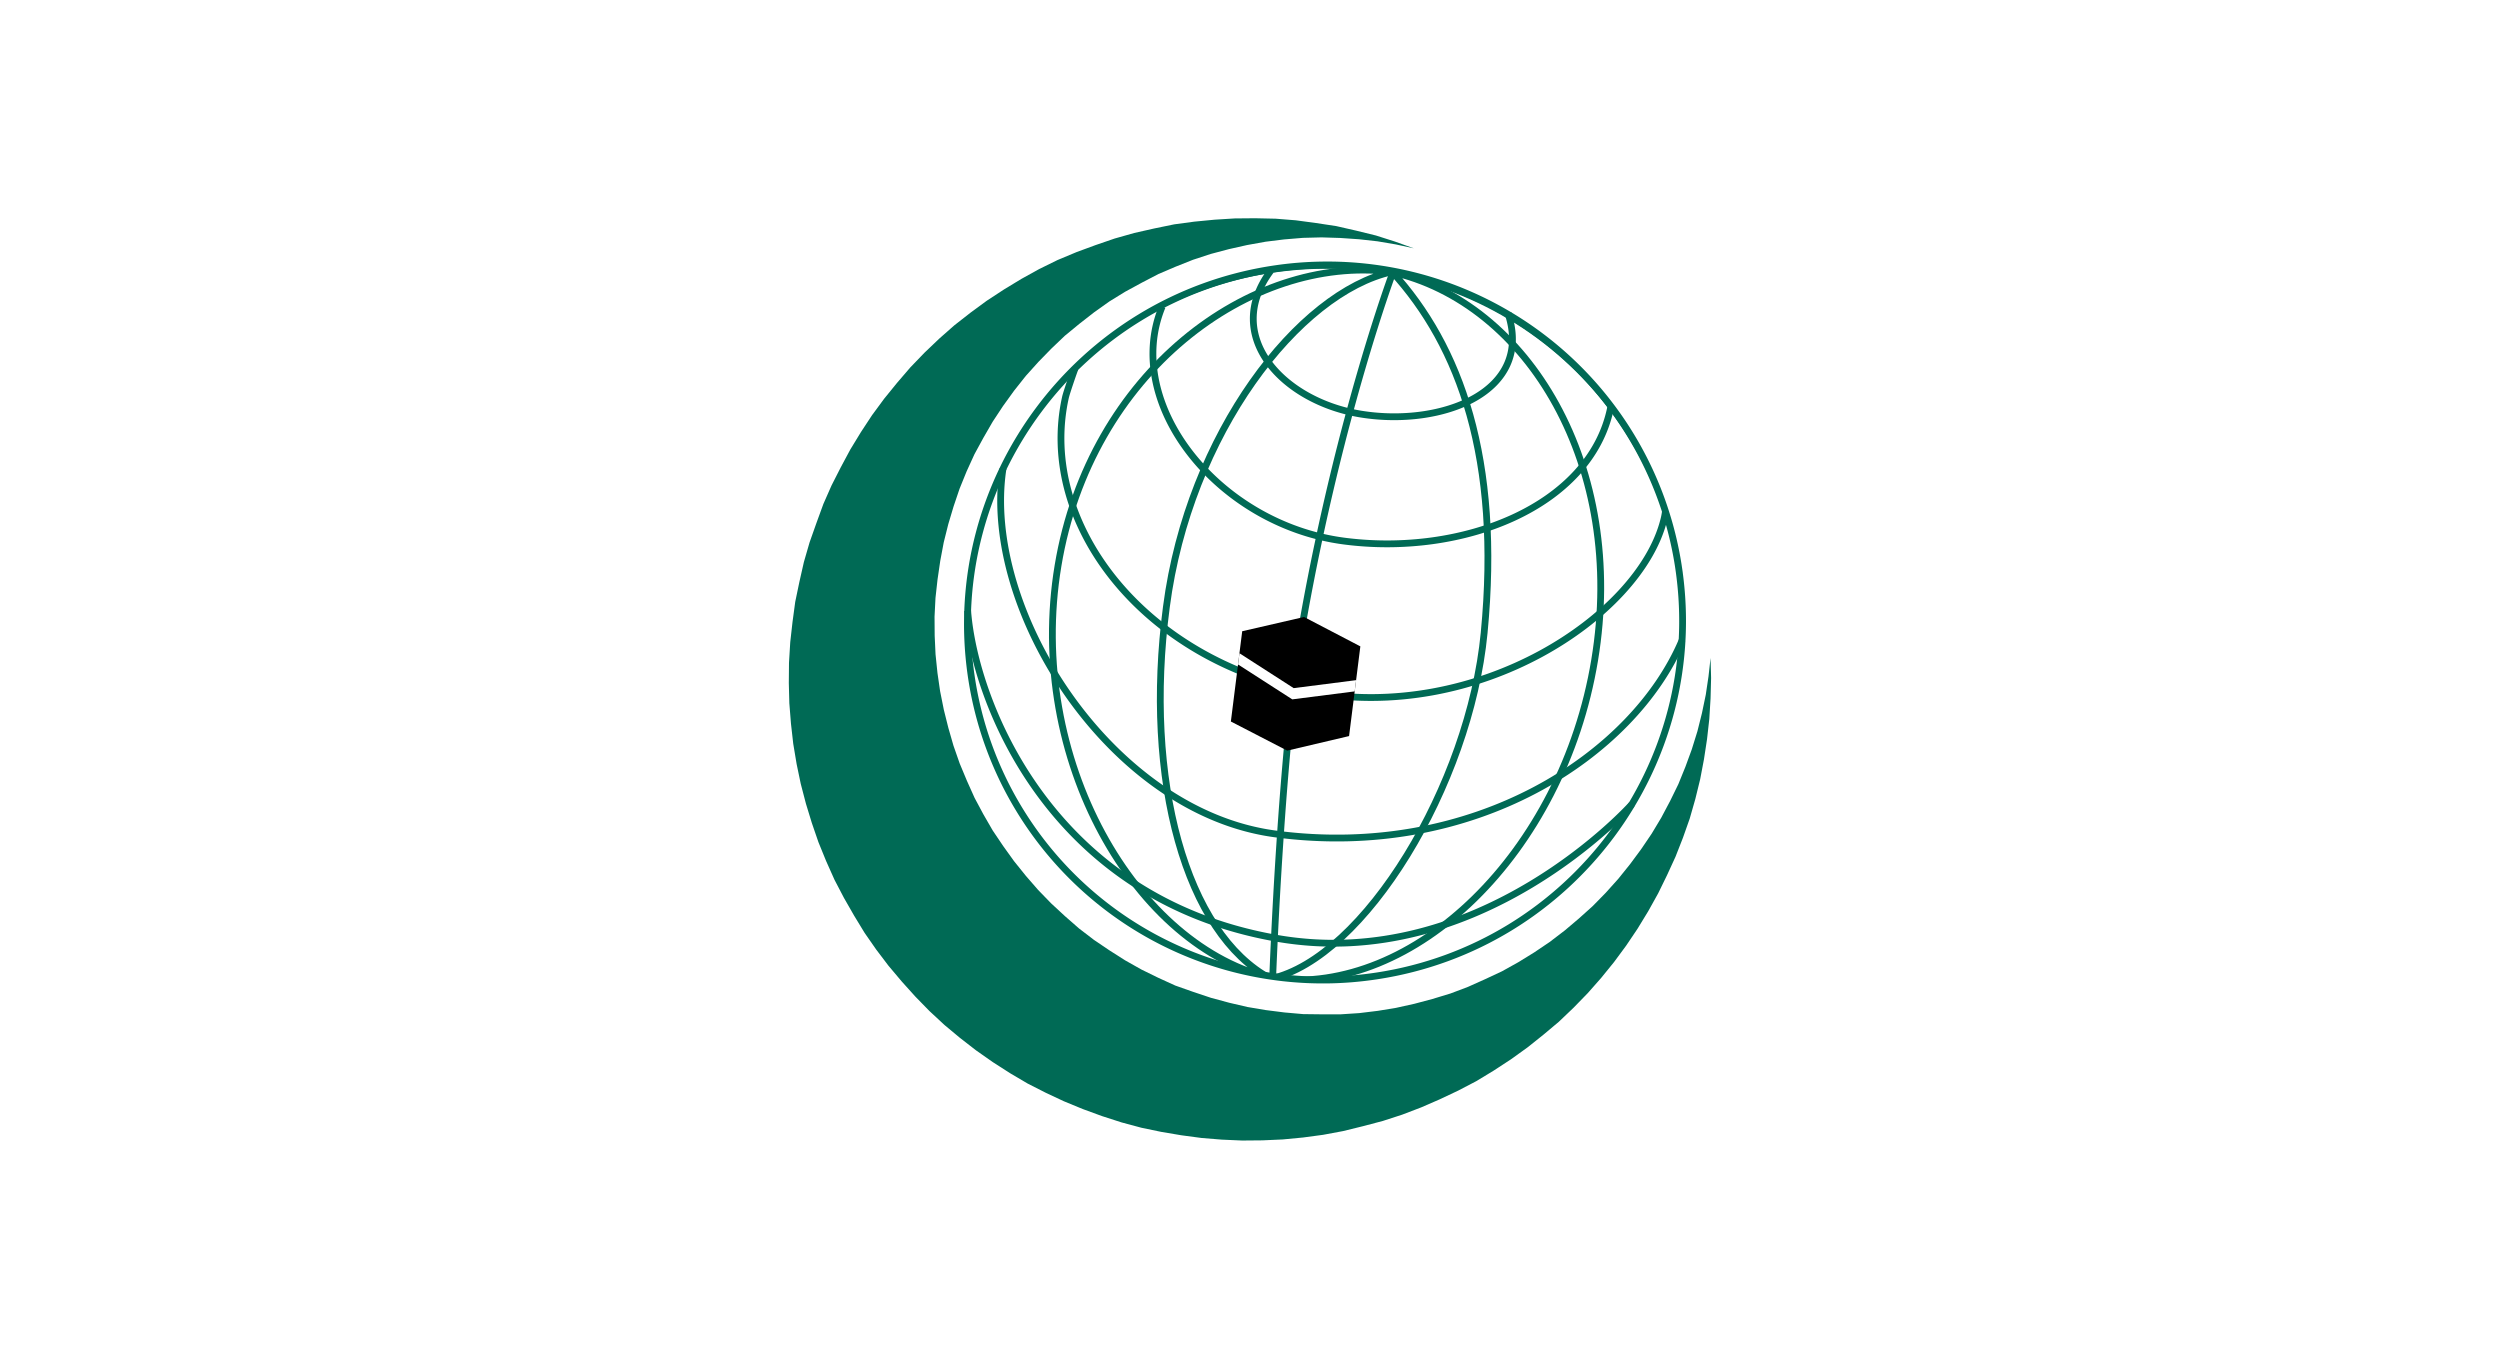 <svg xmlns="http://www.w3.org/2000/svg" viewBox="0 0 1104 600"><defs><clipPath id="a"><path class="a" d="M585.05 117a157.67 157.67 0 0 0-22.57 1.77c-86.29 13-146.12 93.38-133.61 179.61A156.9 156.9 0 0 0 607.77 431c86.3-13 146.13-93.38 133.61-179.61A156.86 156.86 0 0 0 585.06 117Z"/></clipPath><style>.a{fill:none;stroke:#006a55;stroke-miterlimit:10;stroke-width:3px}.b{fill:#fff}</style></defs><path class="b" d="M0 0h1104v600H0z"/><g style="clip-path:url(#a)"><path class="a" d="M467.22 249.83c14.21-85.52 85.13-137.45 146.83-129.83 60.74 13.46 104.35 86 90.14 171.56s-80.07 148.23-141.76 140.62C501.7 418.7 453 335.34 467.22 249.83ZM515.08 268c10-76.61 58.39-138.85 99.66-148 30 32.84 48.07 82.59 40.66 159.49-6.46 67.29-52.95 143.55-94.22 152.71-37.46-19.86-56.18-87.61-46.1-164.2Z"/><path class="a" d="M426.41 299.72C413.84 213 474.29 132.14 561.46 119s168 46.58 180.61 133.27S694.18 419.89 607 433s-168-46.59-180.59-133.28Z"/></g><path class="a" d="M585.05 117a157.67 157.67 0 0 0-22.57 1.77c-86.29 13-146.12 93.38-133.61 179.61A156.9 156.9 0 0 0 607.77 431c86.3-13 146.13-93.38 133.61-179.61A156.86 156.86 0 0 0 585.06 117Z"/><path class="a" d="m711.42 179.19-.25 1.23c-9.16 43.48-65.5 65.39-117.77 58.5-55.09-7.25-98-60.31-80.17-103.54m222.24 90.37a30 30 0 0 1-.84 4.24c-10.92 42.25-82.2 89.48-155.93 75.55s-120.57-74.42-108.19-130.07c.45-2 3.43-10.71 4.21-12.67m268.08 120c-21.48 50.73-91.93 97.2-179.8 85.44-72.64-9.75-129.64-99.1-120.06-161.35m277.72 148.26s-66.87 75-156.91 59.19c-100.27-17.57-133.46-105-136.43-144.62M665.9 138.24c11.6 35-29.5 50.34-64.82 44.64-34.37-5.55-61.56-34.31-39.88-63.35m.8 312.61s3.79-104 13.56-158.75c16.25-91 39.55-153.12 39.55-153.12"/><path d="m554.27 96.38-9 .08-8.86.55-9 .87-8.86 1.19-8.84 1.82-8.83 2-8.66 2.45-8.49 2.92-8.33 3.07-8.4 3.51-8.14 4-7.82 4.33-7.65 4.64-7.64 5-7.16 5.26-7.15 5.59-6.67 5.88-6.5 6.2-6.27 6.51-5.85 6.81-5.69 7-5.36 7.28-4.88 7.42-4.72 7.74-4.23 7.89-4.07 8-3.6 8.17-3.1 8.5-3 8.48-2.5 8.64-2 8.82-1.83 8.78-1.2 8.91-1 8.91-.55 9.06-.08 9 .23 8.89.72 9 1 8.86 1.5 9 1.81 8.68 2.3 8.82 2.6 8.5 2.92 8.49 3.39 8.32 3.71 8.31 4.18 8 4.48 7.82 4.65 7.64 5.1 7.33 5.42 7.15 5.9 7 6 6.66 6.2 6.35 6.66 6.18 6.82 5.68 7.12 5.52 7.43 5.21 7.59 4.87 7.74 4.56 8 4.07 8 3.75 8.34 3.44 8.49 3.11 8.64 2.79L504 498l8.77 1.83 8.93 1.51 8.91 1.19 8.9.73 9.06.4 8.88-.08 9-.4 9-.86 8.86-1.19 8.84-1.65 8.85-2.18 8.67-2.29 8.5-2.76 8.47-3.24 8.16-3.55 8.15-3.85 8-4.18 7.65-4.64 7.65-5 7.31-5.26 7-5.59 6.83-5.73 6.5-6.2 6.33-6.51 5.86-6.65 5.68-7 5.37-7.28 5-7.43 4.72-7.74 4.39-7.89 3.91-8 3.76-8.19 3.27-8.34 3-8.49 2.47-8.63 2.15-8.77 1.67-8.78 1.36-8.91 1-8.92.55-9 .24-9.06-.24-8.85-.9 8.09-1.21 8.13-1.69 8.13-2 8-2.49 8-2.81 7.68-3.13 7.7-3.62 7.4-3.92 7.39-4.26 7.1-4.59 6.77-4.9 6.63-5.22 6.49-5.55 6.18-5.73 5.85-6.19 5.56-6.17 5.22-6.69 5.11-6.85 4.62-7 4.31-7.19 4-7.53 3.52-7.52 3.37-7.7 2.91-8 2.43-7.88 2.1-8.2 1.82-8 1.31-8.22 1-8.24.54h-8.25l-8.25-.1-8.27-.73-8.28-1.05-8.12-1.37-8-1.87-8-2.16-7.93-2.65-7.88-2.78-7.55-3.45-7.39-3.62-7.25-4.09-6.94-4.42-6.78-4.58-6.6-5.06-6.17-5.4-6.17-5.71-5.71-5.89-5.4-6.2-5.25-6.53-4.79-6.67-4.63-6.87-4.14-7.18-3.85-7.2-3.38-7.53-3.21-7.69-2.74-7.85-2.27-7.89-2-8-1.64-8.21-1.16-8-.85-8.24-.38-8.23-.06-8.41.42-8.27.9-8.11 1.21-8.28 1.53-8.13 2-8 2.34-7.84 2.65-7.84 3.13-7.7 3.45-7.55 3.94-7.24 4.09-7.09 4.58-6.94 4.9-6.79L453 166l5.55-6.17 5.71-5.86 6-5.72 6.36-5.23 6.54-5.1 6.7-4.77 7-4.31 7.35-4 7.39-3.84 7.53-3.22 7.7-3.06 7.87-2.58 8-2.12 8-1.8 8.22-1.48 8.06-1 8.4-.7 8.23-.21 8.26.26 8.27.57 8.11.9 8.13 1.38 8 1.73-8.39-3-8.37-2.67-8.79-2.16-8.77-2-8.92-1.35-8.91-1.2-8.9-.71Zm70.28 13.3h-.06Zm130.88 180.86Z" style="fill:#006a55"/><path d="m575.86 272.46-27.3 6.29-5.01 39.87 24.89 12.86 27.31-6.43 4.98-39.61-24.87-12.98z"/><path class="b" d="m547.34 288.47-.62 4.96 23.95 15.41 27.56-3.52.63-4.96-27.57 3.52-23.95-15.41z"/></svg>